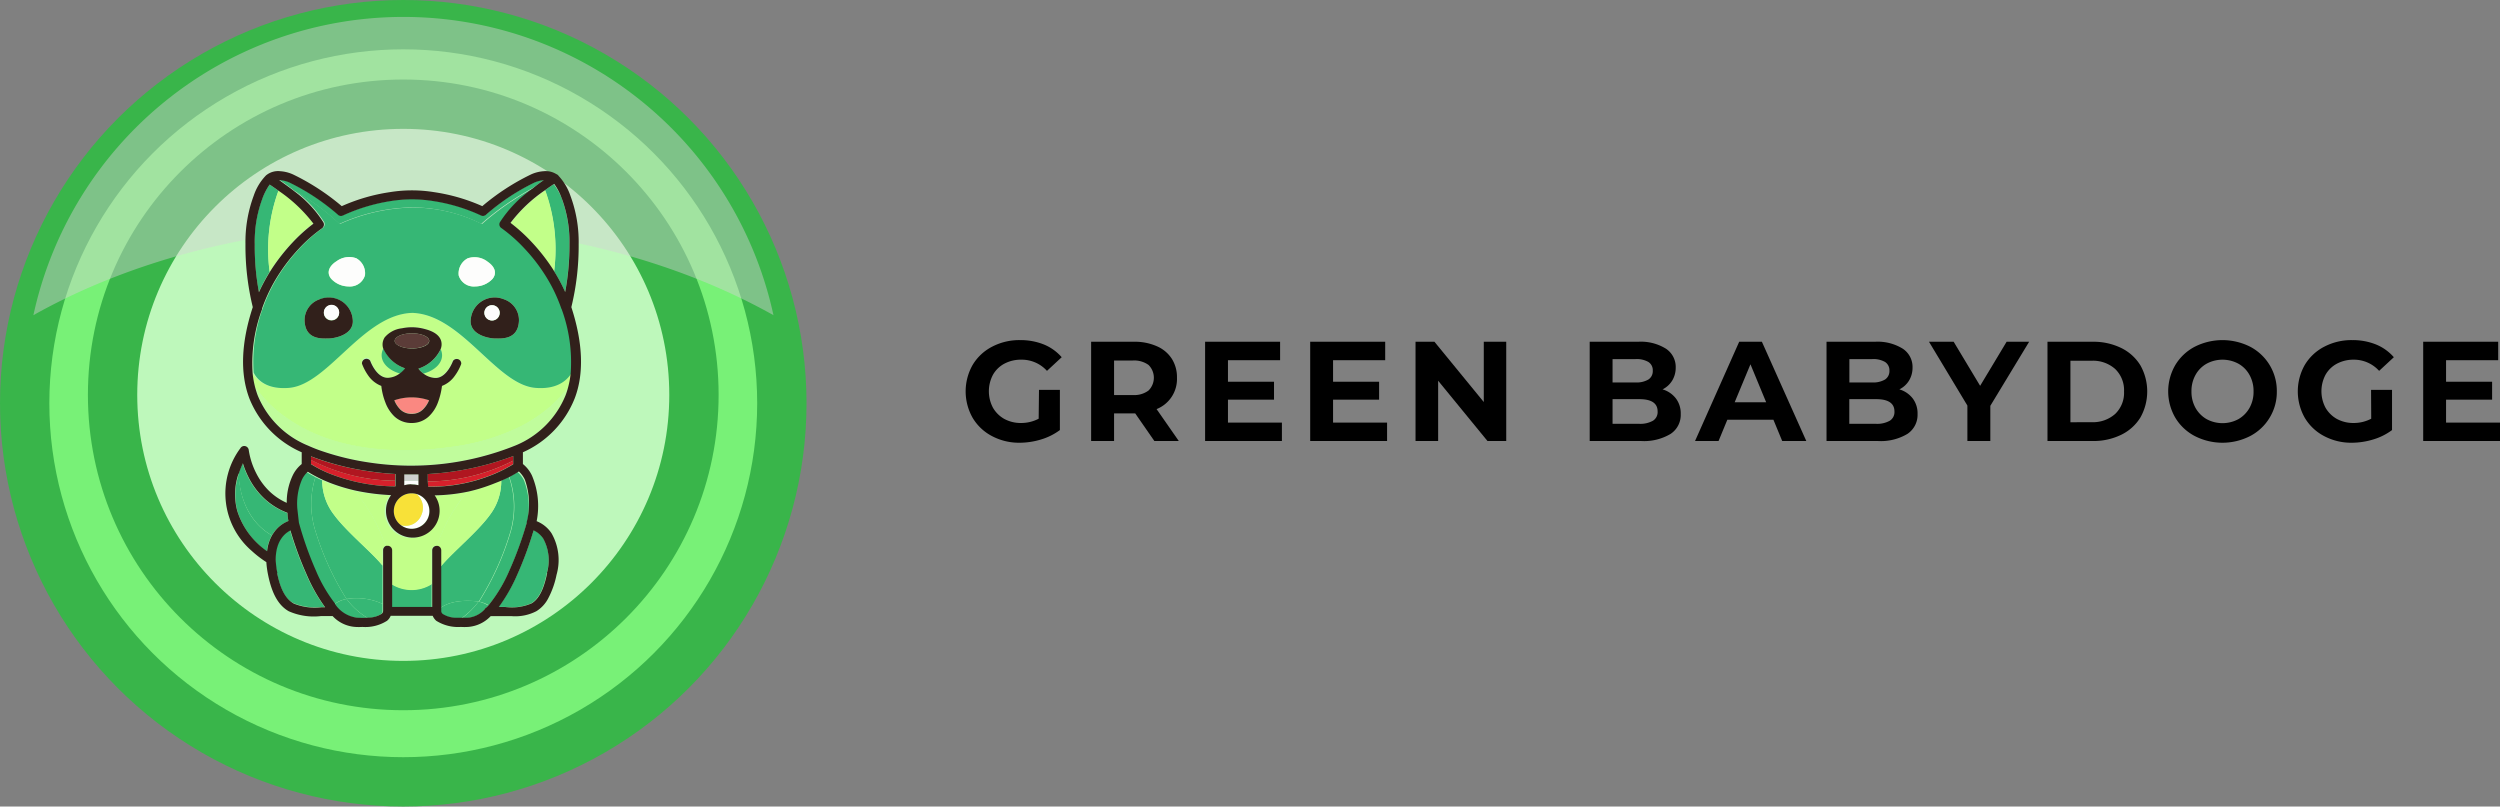 <svg xmlns="http://www.w3.org/2000/svg" viewBox="0 0 304.02 98.08"><rect x="0" y="0" width="304.02" height="98.08" fill="#808080" stroke="none"/><defs><style>.cls-1{isolation:isolate;}.cls-2{fill:#78f177;}.cls-2,.cls-3{stroke:#39b54a;stroke-miterlimit:10;stroke-width:6px;}.cls-3{fill:#bef8bb;}.cls-4{fill:#d3d3d3;opacity:0.45;mix-blend-mode:overlay;}.cls-5{fill:#36b775;}.cls-6{fill:#fdfdfc;}.cls-7,.cls-8{fill:#c2ff89;}.cls-8{opacity:0.61;}.cls-9{fill:#d6202b;}.cls-10{fill:#b01620;}.cls-11{fill:#ced0ce;}.cls-12{fill:#fff;}.cls-13{fill:#f8e138;}.cls-14{fill:#31201b;}.cls-15{fill:#fa8881;}.cls-16{fill:#5b3c38;}</style></defs><g class="cls-1"><g id="Layer_1" data-name="Layer 1"><path d="M934.46,538.49H937v4.89a7.39,7.39,0,0,1-2.28,1.14,9,9,0,0,1-2.6.4,7,7,0,0,1-3.38-.81,5.91,5.91,0,0,1-2.35-2.22,6.51,6.51,0,0,1,0-6.43,5.9,5.9,0,0,1,2.37-2.22,7.12,7.12,0,0,1,3.41-.8,7.58,7.58,0,0,1,2.88.53,5.79,5.79,0,0,1,2.17,1.55l-1.79,1.66a4.13,4.13,0,0,0-3.12-1.36,4.28,4.28,0,0,0-2.05.48,3.46,3.46,0,0,0-1.4,1.36,4.29,4.29,0,0,0,0,4,3.66,3.66,0,0,0,1.39,1.37,4.2,4.2,0,0,0,2,.49,4.61,4.61,0,0,0,2.17-.52Z" transform="translate(-808.11 -491.08)"/><path d="M948.49,544.71l-2.33-3.36h-2.57v3.36H940.8V532.64H946a6.6,6.6,0,0,1,2.78.54,4.07,4.07,0,0,1,1.82,1.51,4.18,4.18,0,0,1,.64,2.33,3.94,3.94,0,0,1-2.48,3.81l2.7,3.88Zm-.71-9.25a3,3,0,0,0-1.91-.54h-2.28v4.2h2.28a2.9,2.9,0,0,0,1.91-.55,2.19,2.19,0,0,0,0-3.11Z" transform="translate(-808.11 -491.08)"/><path d="M964,542.47v2.24h-9.34V532.64h9.12v2.24h-6.34v2.62h5.6v2.18h-5.6v2.79Z" transform="translate(-808.11 -491.08)"/><path d="M976.79,542.47v2.24h-9.35V532.64h9.12v2.24h-6.34v2.62h5.6v2.18h-5.6v2.79Z" transform="translate(-808.11 -491.08)"/><path d="M991.28,532.64v12.07H989l-6-7.33v7.33h-2.75V532.64h2.3l6,7.33v-7.33Z" transform="translate(-808.11 -491.08)"/><path d="M1011.91,539.53a3,3,0,0,1,.59,1.89,2.76,2.76,0,0,1-1.24,2.43,6.28,6.28,0,0,1-3.59.86h-6.24V532.64h5.9a5.75,5.75,0,0,1,3.38.85,2.66,2.66,0,0,1,1.18,2.29,3,3,0,0,1-.42,1.57,2.87,2.87,0,0,1-1.18,1.08A3.2,3.2,0,0,1,1011.91,539.53Zm-7.7-4.78v2.84H1007a2.83,2.83,0,0,0,1.57-.36,1.2,1.2,0,0,0,.53-1.07,1.18,1.18,0,0,0-.53-1.06,2.83,2.83,0,0,0-1.57-.35Zm4.92,7.49a1.24,1.24,0,0,0,.56-1.12c0-1-.74-1.5-2.23-1.5h-3.25v3h3.25A3.13,3.13,0,0,0,1009.13,542.24Z" transform="translate(-808.11 -491.08)"/><path d="M1023.77,542.12h-5.6l-1.07,2.59h-2.86l5.37-12.07h2.76l5.4,12.07h-2.93Zm-.88-2.12-1.91-4.62-1.92,4.62Z" transform="translate(-808.11 -491.08)"/><path d="M1040.71,539.53a3,3,0,0,1,.59,1.89,2.78,2.78,0,0,1-1.24,2.43,6.28,6.28,0,0,1-3.59.86h-6.24V532.64h5.89a5.79,5.79,0,0,1,3.39.85,2.66,2.66,0,0,1,1.18,2.29,3,3,0,0,1-.42,1.57,2.87,2.87,0,0,1-1.18,1.08A3.2,3.2,0,0,1,1040.71,539.53Zm-7.7-4.78v2.84h2.77a2.83,2.83,0,0,0,1.57-.36,1.22,1.22,0,0,0,.53-1.07,1.2,1.2,0,0,0-.53-1.06,2.83,2.83,0,0,0-1.57-.35Zm4.92,7.49a1.24,1.24,0,0,0,.56-1.12c0-1-.75-1.5-2.23-1.5H1033v3h3.25A3.13,3.13,0,0,0,1037.93,542.24Z" transform="translate(-808.11 -491.08)"/><path d="M1050.15,540.43v4.28h-2.79V540.4l-4.67-7.76h3l3.22,5.36,3.22-5.36h2.74Z" transform="translate(-808.11 -491.08)"/><path d="M1057.1,532.64h5.48a7.67,7.67,0,0,1,3.47.75,5.62,5.62,0,0,1,2.35,2.12,6.47,6.47,0,0,1,0,6.34,5.6,5.6,0,0,1-2.35,2.11,7.67,7.67,0,0,1-3.47.75h-5.48Zm5.34,9.78a4.07,4.07,0,0,0,2.89-1,3.55,3.55,0,0,0,1.08-2.73,3.58,3.58,0,0,0-1.08-2.74,4.06,4.06,0,0,0-2.89-1h-2.55v7.48Z" transform="translate(-808.11 -491.08)"/><path d="M1075,544.1a6,6,0,0,1-2.36-2.23,6.36,6.36,0,0,1,0-6.39,6,6,0,0,1,2.36-2.23,7.46,7.46,0,0,1,6.76,0,6.06,6.06,0,0,1,3.23,5.43,6,6,0,0,1-.87,3.19,6,6,0,0,1-2.36,2.23,7.38,7.38,0,0,1-6.76,0Zm5.32-2.05a3.62,3.62,0,0,0,1.35-1.37,4,4,0,0,0,.49-2,4,4,0,0,0-.49-2,3.49,3.49,0,0,0-1.35-1.37,4.07,4.07,0,0,0-3.87,0,3.49,3.49,0,0,0-1.35,1.37,4,4,0,0,0-.49,2,4,4,0,0,0,.49,2,3.62,3.62,0,0,0,1.35,1.37,4.07,4.07,0,0,0,3.87,0Z" transform="translate(-808.11 -491.08)"/><path d="M1096.45,538.49H1099v4.89a7.28,7.28,0,0,1-2.28,1.14,9,9,0,0,1-2.6.4,7,7,0,0,1-3.38-.81,5.91,5.91,0,0,1-2.35-2.22,6.51,6.51,0,0,1,0-6.43,5.9,5.9,0,0,1,2.37-2.22,7.12,7.12,0,0,1,3.41-.8,7.58,7.58,0,0,1,2.88.53,5.79,5.79,0,0,1,2.17,1.55l-1.79,1.66a4.13,4.13,0,0,0-3.12-1.36,4.28,4.28,0,0,0-2,.48,3.46,3.46,0,0,0-1.4,1.36,4.29,4.29,0,0,0,0,4,3.66,3.66,0,0,0,1.39,1.37,4.2,4.2,0,0,0,2,.49,4.61,4.61,0,0,0,2.17-.52Z" transform="translate(-808.11 -491.08)"/><path d="M1112.13,542.47v2.24h-9.34V532.64h9.12v2.24h-6.34v2.62h5.6v2.18h-5.6v2.79Z" transform="translate(-808.11 -491.08)"/><circle class="cls-2" cx="49.04" cy="49.04" r="46.04"/><circle class="cls-3" cx="49.04" cy="48.02" r="35.35"/><path class="cls-4" d="M902.17,529.41a46.05,46.05,0,0,0-90,0c12.13-6.82,27.85-10.94,45-10.94S890,522.59,902.17,529.41Z" transform="translate(-808.11 -491.08)"/><path class="cls-5" d="M866.31,564.24s-2.9-.49-4.61.76v.43a.45.45,0,0,0,.18.34,3.11,3.11,0,0,0,1.74.46c.24,0,.46,0,.65,0A9.63,9.63,0,0,0,866.31,564.24Z" transform="translate(-808.11 -491.08)"/><path class="cls-6" d="M866.38,564.15l-.07.09Z" transform="translate(-808.11 -491.08)"/><path class="cls-5" d="M866.31,564.24a9.63,9.63,0,0,1-2,2l.63,0H865a3.15,3.15,0,0,0,2-1,.6.6,0,0,1,.25-.25,3.32,3.32,0,0,0,.25-.27A3.91,3.91,0,0,0,866.31,564.24Z" transform="translate(-808.11 -491.08)"/><path class="cls-5" d="M866.31,564.24l.07-.09a34,34,0,0,0,3.82-8.5,11.08,11.08,0,0,0-.2-6.57c-.27.14-.58.29-.93.44a6.83,6.83,0,0,1-1.43,4.24c-1.54,2.1-4.68,4.62-5.94,6.23v5C863.41,563.75,866.31,564.24,866.31,564.24Z" transform="translate(-808.11 -491.08)"/><path class="cls-5" d="M871.05,548.48c-.24.14-.59.35-1,.6a11.08,11.08,0,0,1,.2,6.57,34,34,0,0,1-3.82,8.5l-.07.09a3.91,3.91,0,0,1,1.18.44,2.09,2.09,0,0,0,.14-.17,17.78,17.78,0,0,0,2.37-4,44.42,44.42,0,0,0,2.15-5.9h0a8.8,8.8,0,0,0-.37-5.11A3.33,3.33,0,0,0,871.05,548.48Z" transform="translate(-808.11 -491.08)"/><path class="cls-6" d="M850.19,563.83l.07.09Z" transform="translate(-808.11 -491.08)"/><path class="cls-5" d="M850.26,563.92a8.58,8.58,0,0,0,2.56,2.31,3.13,3.13,0,0,0,1.63-.46.48.48,0,0,0,.18-.34v-.91A7.53,7.53,0,0,0,850.26,563.92Z" transform="translate(-808.11 -491.08)"/><path class="cls-5" d="M850.26,563.92a3.6,3.6,0,0,0-1.5.66,3.74,3.74,0,0,0,2.62,1.63h0a9.2,9.2,0,0,0,1.4,0A8.58,8.58,0,0,1,850.26,563.92Z" transform="translate(-808.11 -491.08)"/><path class="cls-5" d="M848.73,553.68a6.83,6.83,0,0,1-1.44-4.18c-.3-.14-.58-.27-.82-.4a10.85,10.85,0,0,0-.1,6.23,34.39,34.39,0,0,0,3.82,8.5l.07.09a7.53,7.53,0,0,1,4.37.6v-4.66C853.35,558.26,850.25,555.76,848.73,553.68Z" transform="translate(-808.11 -491.08)"/><path class="cls-5" d="M850.26,563.92l-.07-.09a34.39,34.39,0,0,1-3.82-8.5,10.85,10.85,0,0,1,.1-6.23c-.49-.25-.85-.47-1.09-.62a3,3,0,0,0-.73,1,7.47,7.47,0,0,0-.54,3.51l.19,1.68a42.1,42.1,0,0,0,2.08,5.86,17.76,17.76,0,0,0,2.33,4l0,.06A3.6,3.6,0,0,1,850.26,563.92Z" transform="translate(-808.11 -491.08)"/><path class="cls-5" d="M855.73,562.11v2.79h4.87v-2.83a4.59,4.59,0,0,1-4.87,0Z" transform="translate(-808.11 -491.08)"/><path class="cls-7" d="M848.08,549.83l-.79-.33a6.83,6.83,0,0,0,1.44,4.18c1.52,2.08,4.62,4.58,5.9,6.18V558a.56.56,0,0,1,.38-.53,20.58,20.58,0,0,0-3.78-6.71A22.18,22.18,0,0,1,848.08,549.83Z" transform="translate(-808.11 -491.08)"/><path class="cls-7" d="M867.64,553.76a6.83,6.83,0,0,0,1.43-4.24c-.29.14-.61.27-1,.4a21.35,21.35,0,0,1-3.16,1,20.39,20.39,0,0,0-3.7,6.6.55.55,0,0,1,.44.54v2C863,558.38,866.1,555.86,867.64,553.76Z" transform="translate(-808.11 -491.08)"/><path class="cls-7" d="M864.4,551a21.52,21.52,0,0,1-3.59.36,3.21,3.21,0,0,1,.6,1.88,3.26,3.26,0,0,1-6.52,0,3.21,3.21,0,0,1,.62-1.91,25.86,25.86,0,0,1-3.78-.44l-.5-.1a20.58,20.58,0,0,1,3.78,6.71l.17,0a.55.55,0,0,1,.55.55v4.09a4.59,4.59,0,0,0,4.87,0V558a.55.55,0,0,1,.55-.55h.11a20.39,20.39,0,0,1,3.7-6.6Z" transform="translate(-808.11 -491.08)"/><path class="cls-7" d="M839.49,538.61a15.15,15.15,0,0,0,3.57,3.35c5.74,4,13.58,4.42,20.3,3.42a26.59,26.59,0,0,0,7.8-2.32,17.72,17.72,0,0,0,3.77-2.46,15,15,0,0,0,1.63-1.66c.16-.19.44-.48.7-.8a10.34,10.34,0,0,0,.31-1.71c-.63,1-1.88,2-4.39,1.82-4.73-.37-9-8.94-15-9.12-6,.18-10.23,8.75-15,9.12-2.5.2-3.76-.81-4.38-1.82a11.38,11.38,0,0,0,.33,1.81Zm13-4a.55.55,0,0,1,.7.34s.79,2.18,2.23,2.07a2.56,2.56,0,0,0,1.37-.53c-1.32-.36-2.25-1.22-2.25-2.23a1.75,1.75,0,0,1,.22-.83,1.58,1.58,0,0,1,0-.91,1.69,1.69,0,0,1,.19-.41A3.22,3.22,0,0,1,857,531a5.87,5.87,0,0,1,2.7.06c.81.2,1.78.6,2,1.46a1.54,1.54,0,0,1-.07,1,1.73,1.73,0,0,1,.17.73c0,1-.93,1.87-2.26,2.23a2.57,2.57,0,0,0,1.38.53c1.44.11,2.22-2,2.22-2.07a.55.55,0,0,1,1,.36,5.75,5.75,0,0,1-.76,1.42,3.38,3.38,0,0,1-1.58,1.26,8.81,8.81,0,0,1-.49,2,4.45,4.45,0,0,1-1.11,1.71,3,3,0,0,1-2.06.8h-.06a3,3,0,0,1-2.07-.8A4.56,4.56,0,0,1,855,540a7.84,7.84,0,0,1-.49-2,3.45,3.45,0,0,1-1.59-1.26,6.17,6.17,0,0,1-.76-1.42A.55.55,0,0,1,852.47,534.63Z" transform="translate(-808.11 -491.08)"/><path class="cls-5" d="M843.24,538.25c4.74-.37,9-8.94,15-9.12,6,.18,10.24,8.75,15,9.12,2.51.2,3.76-.81,4.39-1.82a18.72,18.72,0,0,0-1.09-7.76l-.05-.1a19.3,19.3,0,0,0-2.06-4.21,21.19,21.19,0,0,0-2.4-3.07,18.78,18.78,0,0,0-2.82-2.5.54.54,0,0,1-.19-.71,14.69,14.69,0,0,1,4-4.12,32.82,32.82,0,0,0-6.29,4.36,18.93,18.93,0,0,0-8.42-2,22.28,22.28,0,0,0-8.86,2,28.4,28.4,0,0,0-5.43-4,13.92,13.92,0,0,1,3.51,3.77.56.56,0,0,1-.18.72,18,18,0,0,0-2.83,2.5,21.91,21.91,0,0,0-2.4,3.07,19.54,19.54,0,0,0-2.06,4.21,18.76,18.76,0,0,0-1.1,7.8C839.48,537.44,840.74,538.45,843.24,538.25Zm26.19-10.76a2.68,2.68,0,0,1,1.79,2.56c-.08,2.41-2.19,2.19-2.92,2.19s-3.17-.44-2.94-2.34a2.93,2.93,0,0,1,3.24-2.63A3.3,3.3,0,0,1,869.43,527.49Zm-4.45-5a2.57,2.57,0,0,1,2.45.42c.75.51,1.21,1.29.58,2.07a2.92,2.92,0,0,1-2.13.94,1.91,1.91,0,0,1-2-1.36A2.08,2.08,0,0,1,865,522.48Zm-16,.42a2.56,2.56,0,0,1,2.45-.42,2.08,2.08,0,0,1,1.07,2.07,1.91,1.91,0,0,1-2,1.36,2.92,2.92,0,0,1-2.13-.94C847.73,524.19,848.19,523.41,848.94,522.9Zm-2,4.59a3.09,3.09,0,0,1,.83-.22A2.92,2.92,0,0,1,851,529.9c.24,1.9-2.21,2.34-2.94,2.34s-2.84.22-2.91-2.19A2.67,2.67,0,0,1,846.94,527.49Z" transform="translate(-808.11 -491.08)"/><path class="cls-8" d="M874.93,540.6a17.72,17.72,0,0,1-3.77,2.46,26.59,26.59,0,0,1-7.8,2.32c-6.72,1-14.56.54-20.3-3.42a15.15,15.15,0,0,1-3.57-3.35l-.3-.37c.09.31.18.61.29.9a11.17,11.17,0,0,0,6.12,6.1h0a18.12,18.12,0,0,0,2,.77,31.77,31.77,0,0,0,5.47,1.29,34,34,0,0,0,17.74-2.07,11.12,11.12,0,0,0,6.1-6.09,8.94,8.94,0,0,0,.32-1c-.26.32-.54.61-.7.8A15,15,0,0,1,874.93,540.6Z" transform="translate(-808.11 -491.08)"/><path class="cls-5" d="M857.41,535.89a4.46,4.46,0,0,1-2.67-2.44,1.75,1.75,0,0,0-.22.83c0,1,.93,1.87,2.25,2.23a3.27,3.27,0,0,0,.35-.3A4,4,0,0,0,857.41,535.89Z" transform="translate(-808.11 -491.08)"/><path class="cls-5" d="M859,535.91a2.32,2.32,0,0,0,.26.3c.12.11.23.21.35.3,1.33-.36,2.26-1.22,2.26-2.23a1.73,1.73,0,0,0-.17-.73A4.52,4.52,0,0,1,859,535.91Z" transform="translate(-808.11 -491.08)"/><path class="cls-5" d="M858.21,516.3a18.93,18.93,0,0,1,8.42,2,32.82,32.82,0,0,1,6.29-4.36c.49-.38,1-.71,1.33-1a3.77,3.77,0,0,0-1.14.3,26.46,26.46,0,0,0-5.87,3.9.54.54,0,0,1-.61.1,21.42,21.42,0,0,0-5.84-1.76,16.86,16.86,0,0,0-2.56-.21h0a16.86,16.86,0,0,0-2.56.21,22,22,0,0,0-5.84,1.76.53.53,0,0,1-.61-.1,26.69,26.69,0,0,0-5.87-3.9,3.53,3.53,0,0,0-1.27-.31c.51.35,1.17.83,1.87,1.38a28.4,28.4,0,0,1,5.43,4A22.28,22.28,0,0,1,858.21,516.3Z" transform="translate(-808.11 -491.08)"/><path class="cls-5" d="M875.49,524.07a20.35,20.35,0,0,1,1.34,2.52,30.54,30.54,0,0,0,.52-5.83,15,15,0,0,0-.9-5.46,6.6,6.6,0,0,0-1-1.82c-.26.17-.64.42-1.07.74A20.92,20.92,0,0,1,875.49,524.07Z" transform="translate(-808.11 -491.08)"/><path class="cls-7" d="M874.42,514.22a17.91,17.91,0,0,0-4.24,4,20.54,20.54,0,0,1,2.57,2.33,23.57,23.57,0,0,1,2.54,3.23c.07.11.14.22.2.33A20.92,20.92,0,0,0,874.42,514.22Z" transform="translate(-808.11 -491.08)"/><path class="cls-5" d="M839.08,520.76a30.36,30.36,0,0,0,.51,5.82,22.23,22.23,0,0,1,1.31-2.45,20.76,20.76,0,0,1,1.08-9.85c-.44-.32-.82-.58-1.08-.75a7.12,7.12,0,0,0-.93,1.77A15,15,0,0,0,839.08,520.76Z" transform="translate(-808.11 -491.08)"/><path class="cls-7" d="M840.9,524.13l.21-.33a23.49,23.49,0,0,1,2.53-3.23,19.75,19.75,0,0,1,2.58-2.33,18.1,18.1,0,0,0-4.24-4A20.76,20.76,0,0,0,840.9,524.13Z" transform="translate(-808.11 -491.08)"/><path class="cls-5" d="M873,555.54a43.81,43.81,0,0,1-2,5.42,20.34,20.34,0,0,1-2.27,3.93h.81a6,6,0,0,0,3.19-.45c1.15-.69,1.62-2.43,1.88-3.69a5.54,5.54,0,0,0-.43-4.2A2.85,2.85,0,0,0,873,555.54Z" transform="translate(-808.11 -491.08)"/><path class="cls-5" d="M840.56,558.13a5,5,0,0,1,.61-1.94c-3.49-2-4-5.93-4-7.51a7.7,7.7,0,0,0-.19,4.54A9.37,9.37,0,0,0,840.56,558.13Z" transform="translate(-808.11 -491.08)"/><path class="cls-5" d="M847.14,564.9h.46a20.09,20.09,0,0,1-2.22-3.92,42.64,42.64,0,0,1-2-5.42c-.68.34-1.82,1.26-1.79,3.55v0a9.93,9.93,0,0,0,.2,1.62c.4,2,1,3.15,2,3.69A6.76,6.76,0,0,0,847.14,564.9Z" transform="translate(-808.11 -491.08)"/><path class="cls-5" d="M841.17,556.19a2.33,2.33,0,0,1,.17-.26,3.86,3.86,0,0,1,1.81-1.47c0-.35-.09-.69-.11-1a8.38,8.38,0,0,1-2.92-1.84,9.1,9.1,0,0,1-1.84-2.53,10.67,10.67,0,0,1-.66-1.65,12.66,12.66,0,0,0-.5,1.26C837.17,550.26,837.68,554.17,841.17,556.19Z" transform="translate(-808.11 -491.08)"/><path class="cls-9" d="M856.16,550.23v-.69A22.76,22.76,0,0,1,845.92,547v.5a14.28,14.28,0,0,0,2.61,1.3A22,22,0,0,0,856.16,550.23Z" transform="translate(-808.11 -491.08)"/><path class="cls-10" d="M856.16,549.54v-.82c-1.09-.06-2.18-.17-3.27-.34a32.14,32.14,0,0,1-7-1.81V547A22.76,22.76,0,0,0,856.16,549.54Z" transform="translate(-808.11 -491.08)"/><path class="cls-9" d="M864.17,549.91a19.28,19.28,0,0,0,3.51-1,16.87,16.87,0,0,0,2.83-1.39v-.42a22.93,22.93,0,0,1-10.39,2.53v.62A19.61,19.61,0,0,0,864.17,549.91Z" transform="translate(-808.11 -491.08)"/><path class="cls-10" d="M870.51,547.1v-.56a34.9,34.9,0,0,1-9.32,2.11l-1.07.08v.9A22.93,22.93,0,0,0,870.51,547.1Z" transform="translate(-808.11 -491.08)"/><path class="cls-6" d="M857.26,549.55v.54a3.3,3.3,0,0,1,.89-.12,3.1,3.1,0,0,1,.87.12v-.54Z" transform="translate(-808.11 -491.08)"/><path class="cls-11" d="M859,548.77h-1.76v.78H859Z" transform="translate(-808.11 -491.08)"/><path class="cls-12" d="M860.31,553.23a2.16,2.16,0,0,0-1.56-2.08,2.14,2.14,0,0,1,.63,2.48,2.08,2.08,0,0,1-2.52,1.32,2.16,2.16,0,0,0,3.45-1.72Z" transform="translate(-808.11 -491.08)"/><path class="cls-13" d="M859.38,553.63a2.14,2.14,0,0,0-.63-2.48,2.35,2.35,0,0,0-.6-.08,2.16,2.16,0,0,0-2.16,2.16,2.14,2.14,0,0,0,.87,1.72A2.08,2.08,0,0,0,859.38,553.63Z" transform="translate(-808.11 -491.08)"/><path class="cls-14" d="M878,539.52c1.15-3,1-6.76-.41-11.09a31.41,31.41,0,0,0,.89-7.68,16.09,16.09,0,0,0-1-5.86,6.74,6.74,0,0,0-1.43-2.41h0a.59.59,0,0,0-.29-.23,2.43,2.43,0,0,0-1.52-.35,4.37,4.37,0,0,0-1.57.4,27.83,27.83,0,0,0-5.91,3.85,22.45,22.45,0,0,0-5.84-1.7,16.8,16.8,0,0,0-5.42,0,22.38,22.38,0,0,0-5.83,1.7,27.83,27.83,0,0,0-5.91-3.85,4.43,4.43,0,0,0-1.57-.4,2.3,2.3,0,0,0-1.73.51h0a6.53,6.53,0,0,0-1.5,2.48,16.09,16.09,0,0,0-1,5.86,31.41,31.41,0,0,0,.89,7.68c-1.42,4.33-1.56,8.06-.42,11.09a12,12,0,0,0,6.37,6.56v1.43a4,4,0,0,0-1.1,1.4,7.54,7.54,0,0,0-.72,3.32,7.35,7.35,0,0,1-2.1-1.4,8.15,8.15,0,0,1-1.62-2.22,9.1,9.1,0,0,1-.9-2.8.56.56,0,0,0-.43-.48.54.54,0,0,0-.59.26,9.21,9.21,0,0,0,1.38,12.48,13,13,0,0,0,1.78,1.37,11.11,11.11,0,0,0,.21,1.54c.47,2.32,1.27,3.72,2.51,4.43a7.51,7.51,0,0,0,3.92.59h1.42a4.15,4.15,0,0,0,2.76,1.32,6.8,6.8,0,0,0,.86,0,4.92,4.92,0,0,0,3-.75,1.58,1.58,0,0,0,.44-.6h5.11a1.67,1.67,0,0,0,.43.6,5,5,0,0,0,3,.75,6.8,6.8,0,0,0,.86,0,4.2,4.2,0,0,0,2.76-1.31h2.57a5.57,5.57,0,0,0,3-.61,4,4,0,0,0,1.44-1.58,10.55,10.55,0,0,0,1-2.84,6.54,6.54,0,0,0-.61-5.05,3.9,3.9,0,0,0-1.81-1.47,9.46,9.46,0,0,0-.57-5.55,4,4,0,0,0-1.1-1.4v-1.43A12,12,0,0,0,878,539.52Zm-3.35,21.24c-.26,1.26-.73,3-1.88,3.69a6,6,0,0,1-3.19.45h-.81A20.34,20.34,0,0,0,871,561a43.81,43.81,0,0,0,2-5.42,2.85,2.85,0,0,1,1.17,1A5.54,5.54,0,0,1,874.62,560.76Zm-2.47-6.15h0a44.42,44.42,0,0,1-2.15,5.9,17.78,17.78,0,0,1-2.37,4,2.09,2.09,0,0,1-.14.17,3.32,3.32,0,0,1-.25.27.6.6,0,0,0-.25.25,3.15,3.15,0,0,1-2,1h-.05l-.63,0c-.19,0-.41,0-.65,0a3.11,3.11,0,0,1-1.74-.46.45.45,0,0,1-.18-.34V558a.55.55,0,0,0-.44-.54h-.11a.55.55,0,0,0-.55.55v6.88h-4.87V558a.55.55,0,0,0-.55-.55l-.17,0a.56.56,0,0,0-.38.53v7.41a.48.48,0,0,1-.18.34,3.13,3.13,0,0,1-1.63.46,9.2,9.2,0,0,1-1.4,0h0a3.74,3.74,0,0,1-2.62-1.63l0-.06a17.76,17.76,0,0,1-2.33-4,42.1,42.1,0,0,1-2.08-5.86l-.19-1.68a7.47,7.47,0,0,1,.54-3.51,3,3,0,0,1,.73-1c.24.15.6.37,1.09.62.24.13.52.26.82.4l.79.33a22.18,22.18,0,0,0,3.15.95l.5.1a25.86,25.86,0,0,0,3.78.44,3.21,3.21,0,0,0-.62,1.91,3.26,3.26,0,0,0,6.52,0,3.21,3.21,0,0,0-.6-1.88,21.52,21.52,0,0,0,3.59-.36l.56-.11a21.35,21.35,0,0,0,3.16-1c.34-.13.66-.26,1-.4s.66-.3.93-.44c.46-.25.81-.46,1-.6a3.33,3.33,0,0,1,.73,1A8.8,8.8,0,0,1,872.15,554.61Zm-30.34,6.15a9.93,9.93,0,0,1-.2-1.62v0c0-2.29,1.11-3.21,1.79-3.55a42.64,42.64,0,0,0,2,5.42,20.09,20.09,0,0,0,2.22,3.92h-.46a6.76,6.76,0,0,1-3.35-.45C842.84,563.91,842.21,562.74,841.81,560.76Zm-4.69-12.08a12.66,12.66,0,0,1,.5-1.26,10.67,10.67,0,0,0,.66,1.65,9.1,9.1,0,0,0,1.84,2.53,8.38,8.38,0,0,0,2.92,1.84c0,.33.06.67.11,1a3.86,3.86,0,0,0-1.81,1.47,2.33,2.33,0,0,0-.17.26,5,5,0,0,0-.61,1.94,9.37,9.37,0,0,1-3.63-4.91A7.7,7.7,0,0,1,837.12,548.68ZM856,553.23a2.16,2.16,0,0,1,2.16-2.16,2.35,2.35,0,0,1,.6.08,2.16,2.16,0,1,1-1.89,3.8A2.14,2.14,0,0,1,856,553.23Zm2.16-3.26a3.3,3.3,0,0,0-.89.12v-1.32H859v1.32A3.1,3.1,0,0,0,858.15,550Zm-12.23-2.45v-.95a32.14,32.14,0,0,0,7,1.81c1.09.17,2.18.28,3.27.34v1.51a22,22,0,0,1-7.63-1.41A14.28,14.28,0,0,1,845.92,547.52Zm14.2,2.11v-.9l1.07-.08a34.9,34.9,0,0,0,9.32-2.11v1a16.87,16.87,0,0,1-2.83,1.39,19.28,19.28,0,0,1-3.51,1,19.61,19.61,0,0,1-4,.34Zm16.33-34.33a15,15,0,0,1,.9,5.46,30.54,30.54,0,0,1-.52,5.83,20.35,20.35,0,0,0-1.34-2.52c-.06-.11-.13-.22-.2-.33a23.57,23.57,0,0,0-2.54-3.23,20.54,20.54,0,0,0-2.57-2.33,17.91,17.91,0,0,1,4.24-4c.43-.32.81-.57,1.07-.74A6.6,6.6,0,0,1,876.45,515.3Zm-35.55-1.77c.26.17.64.43,1.08.75a18.1,18.1,0,0,1,4.24,4,19.75,19.75,0,0,0-2.58,2.33,23.49,23.49,0,0,0-2.53,3.23l-.21.33a22.23,22.23,0,0,0-1.31,2.45,30.36,30.36,0,0,1-.51-5.82,15,15,0,0,1,.89-5.46A7.12,7.12,0,0,1,840.9,513.53Zm-.94,15.1a19.54,19.54,0,0,1,2.06-4.21,21.91,21.91,0,0,1,2.4-3.07,18,18,0,0,1,2.83-2.5.56.56,0,0,0,.18-.72,13.92,13.92,0,0,0-3.51-3.77c-.7-.55-1.36-1-1.87-1.38a3.53,3.53,0,0,1,1.27.31,26.69,26.69,0,0,1,5.87,3.9.53.53,0,0,0,.61.1,22,22,0,0,1,5.84-1.76,16.86,16.86,0,0,1,2.56-.21h0a16.86,16.86,0,0,1,2.56.21,21.42,21.42,0,0,1,5.84,1.76.54.54,0,0,0,.61-.1,26.46,26.46,0,0,1,5.87-3.9,3.77,3.77,0,0,1,1.14-.3c-.38.26-.84.59-1.33,1a14.69,14.69,0,0,0-4,4.12.54.54,0,0,0,.19.71,18.78,18.78,0,0,1,2.82,2.5,21.19,21.19,0,0,1,2.4,3.07,19.3,19.3,0,0,1,2.06,4.21l.05.1a18.72,18.72,0,0,1,1.09,7.76,10.34,10.34,0,0,1-.31,1.71,8.94,8.94,0,0,1-.32,1,11.12,11.12,0,0,1-6.1,6.09,34,34,0,0,1-17.74,2.07,31.77,31.77,0,0,1-5.47-1.29,18.12,18.12,0,0,1-2-.77h0a11.17,11.17,0,0,1-6.12-6.1c-.11-.29-.2-.59-.29-.9a11.38,11.38,0,0,1-.33-1.81A18.76,18.76,0,0,1,840,528.63Z" transform="translate(-808.11 -491.08)"/><path class="cls-15" d="M860.29,539.73a6.48,6.48,0,0,0-4.23,0,3.34,3.34,0,0,0,.76,1.15,1.91,1.91,0,0,0,1.29.5h.11a1.88,1.88,0,0,0,1.29-.5A3.28,3.28,0,0,0,860.29,539.73Z" transform="translate(-808.11 -491.08)"/><path class="cls-14" d="M852.89,536.75a3.45,3.45,0,0,0,1.59,1.26,7.84,7.84,0,0,0,.49,2,4.56,4.56,0,0,0,1.1,1.71,3,3,0,0,0,2.07.8h.06a3,3,0,0,0,2.06-.8,4.45,4.45,0,0,0,1.11-1.71,8.81,8.81,0,0,0,.49-2,3.38,3.38,0,0,0,1.58-1.26,5.75,5.75,0,0,0,.76-1.42.55.55,0,0,0-1-.36s-.78,2.18-2.22,2.07a2.57,2.57,0,0,1-1.38-.53c-.12-.09-.23-.19-.35-.3a2.32,2.32,0,0,1-.26-.3,4.52,4.52,0,0,0,2.7-2.36,1.54,1.54,0,0,0,.07-1c-.24-.86-1.21-1.26-2-1.46A5.87,5.87,0,0,0,857,531a3.22,3.22,0,0,0-2.11,1.11,1.69,1.69,0,0,0-.19.41,1.58,1.58,0,0,0,0,.91,4.46,4.46,0,0,0,2.67,2.44,4,4,0,0,1-.29.32,3.27,3.27,0,0,1-.35.3,2.56,2.56,0,0,1-1.37.53c-1.44.11-2.21-2-2.23-2.07a.55.55,0,0,0-1,.36A6.17,6.17,0,0,0,852.89,536.75Zm6.62,4.16a1.88,1.88,0,0,1-1.29.5h-.11a1.91,1.91,0,0,1-1.29-.5,3.34,3.34,0,0,1-.76-1.15,6.48,6.48,0,0,1,4.23,0A3.28,3.28,0,0,1,859.51,540.91Zm-3.4-8.37c0-.51.94-.92,2.1-.92s2.1.41,2.1.92-.94.92-2.1.92S856.11,533,856.11,532.54Z" transform="translate(-808.11 -491.08)"/><ellipse class="cls-16" cx="50.09" cy="41.45" rx="2.1" ry="0.92"/><path class="cls-6" d="M850.49,525.91a1.91,1.91,0,0,0,2-1.36,2.08,2.08,0,0,0-1.07-2.07,2.56,2.56,0,0,0-2.45.42c-.75.51-1.21,1.29-.58,2.07A2.92,2.92,0,0,0,850.49,525.91Z" transform="translate(-808.11 -491.08)"/><path class="cls-14" d="M845.15,530.05c.07,2.41,2.19,2.19,2.91,2.19s3.18-.44,2.94-2.34a2.92,2.92,0,0,0-3.23-2.63,3.09,3.09,0,0,0-.83.22A2.67,2.67,0,0,0,845.15,530.05Zm3.27,0a.93.93,0,1,1,.93-.93A.93.93,0,0,1,848.42,530.05Z" transform="translate(-808.11 -491.08)"/><circle class="cls-6" cx="848.42" cy="529.12" r="0.93" transform="translate(-881.92 -348.35) rotate(-9.22)"/><path class="cls-6" d="M865.88,525.91A2.92,2.92,0,0,0,868,525c.63-.78.17-1.56-.58-2.07a2.57,2.57,0,0,0-2.45-.42,2.08,2.08,0,0,0-1.07,2.07A1.91,1.91,0,0,0,865.88,525.91Z" transform="translate(-808.11 -491.08)"/><path class="cls-14" d="M865.36,529.9c-.23,1.9,2.22,2.34,2.94,2.34s2.84.22,2.92-2.19a2.68,2.68,0,0,0-1.79-2.56,3.3,3.3,0,0,0-.83-.22A2.93,2.93,0,0,0,865.36,529.9Zm3.52-.78a.93.93,0,1,1-.93-.92A.93.93,0,0,1,868.88,529.12Z" transform="translate(-808.11 -491.08)"/><circle class="cls-6" cx="59.83" cy="38.04" r="0.93"/></g></g></svg>